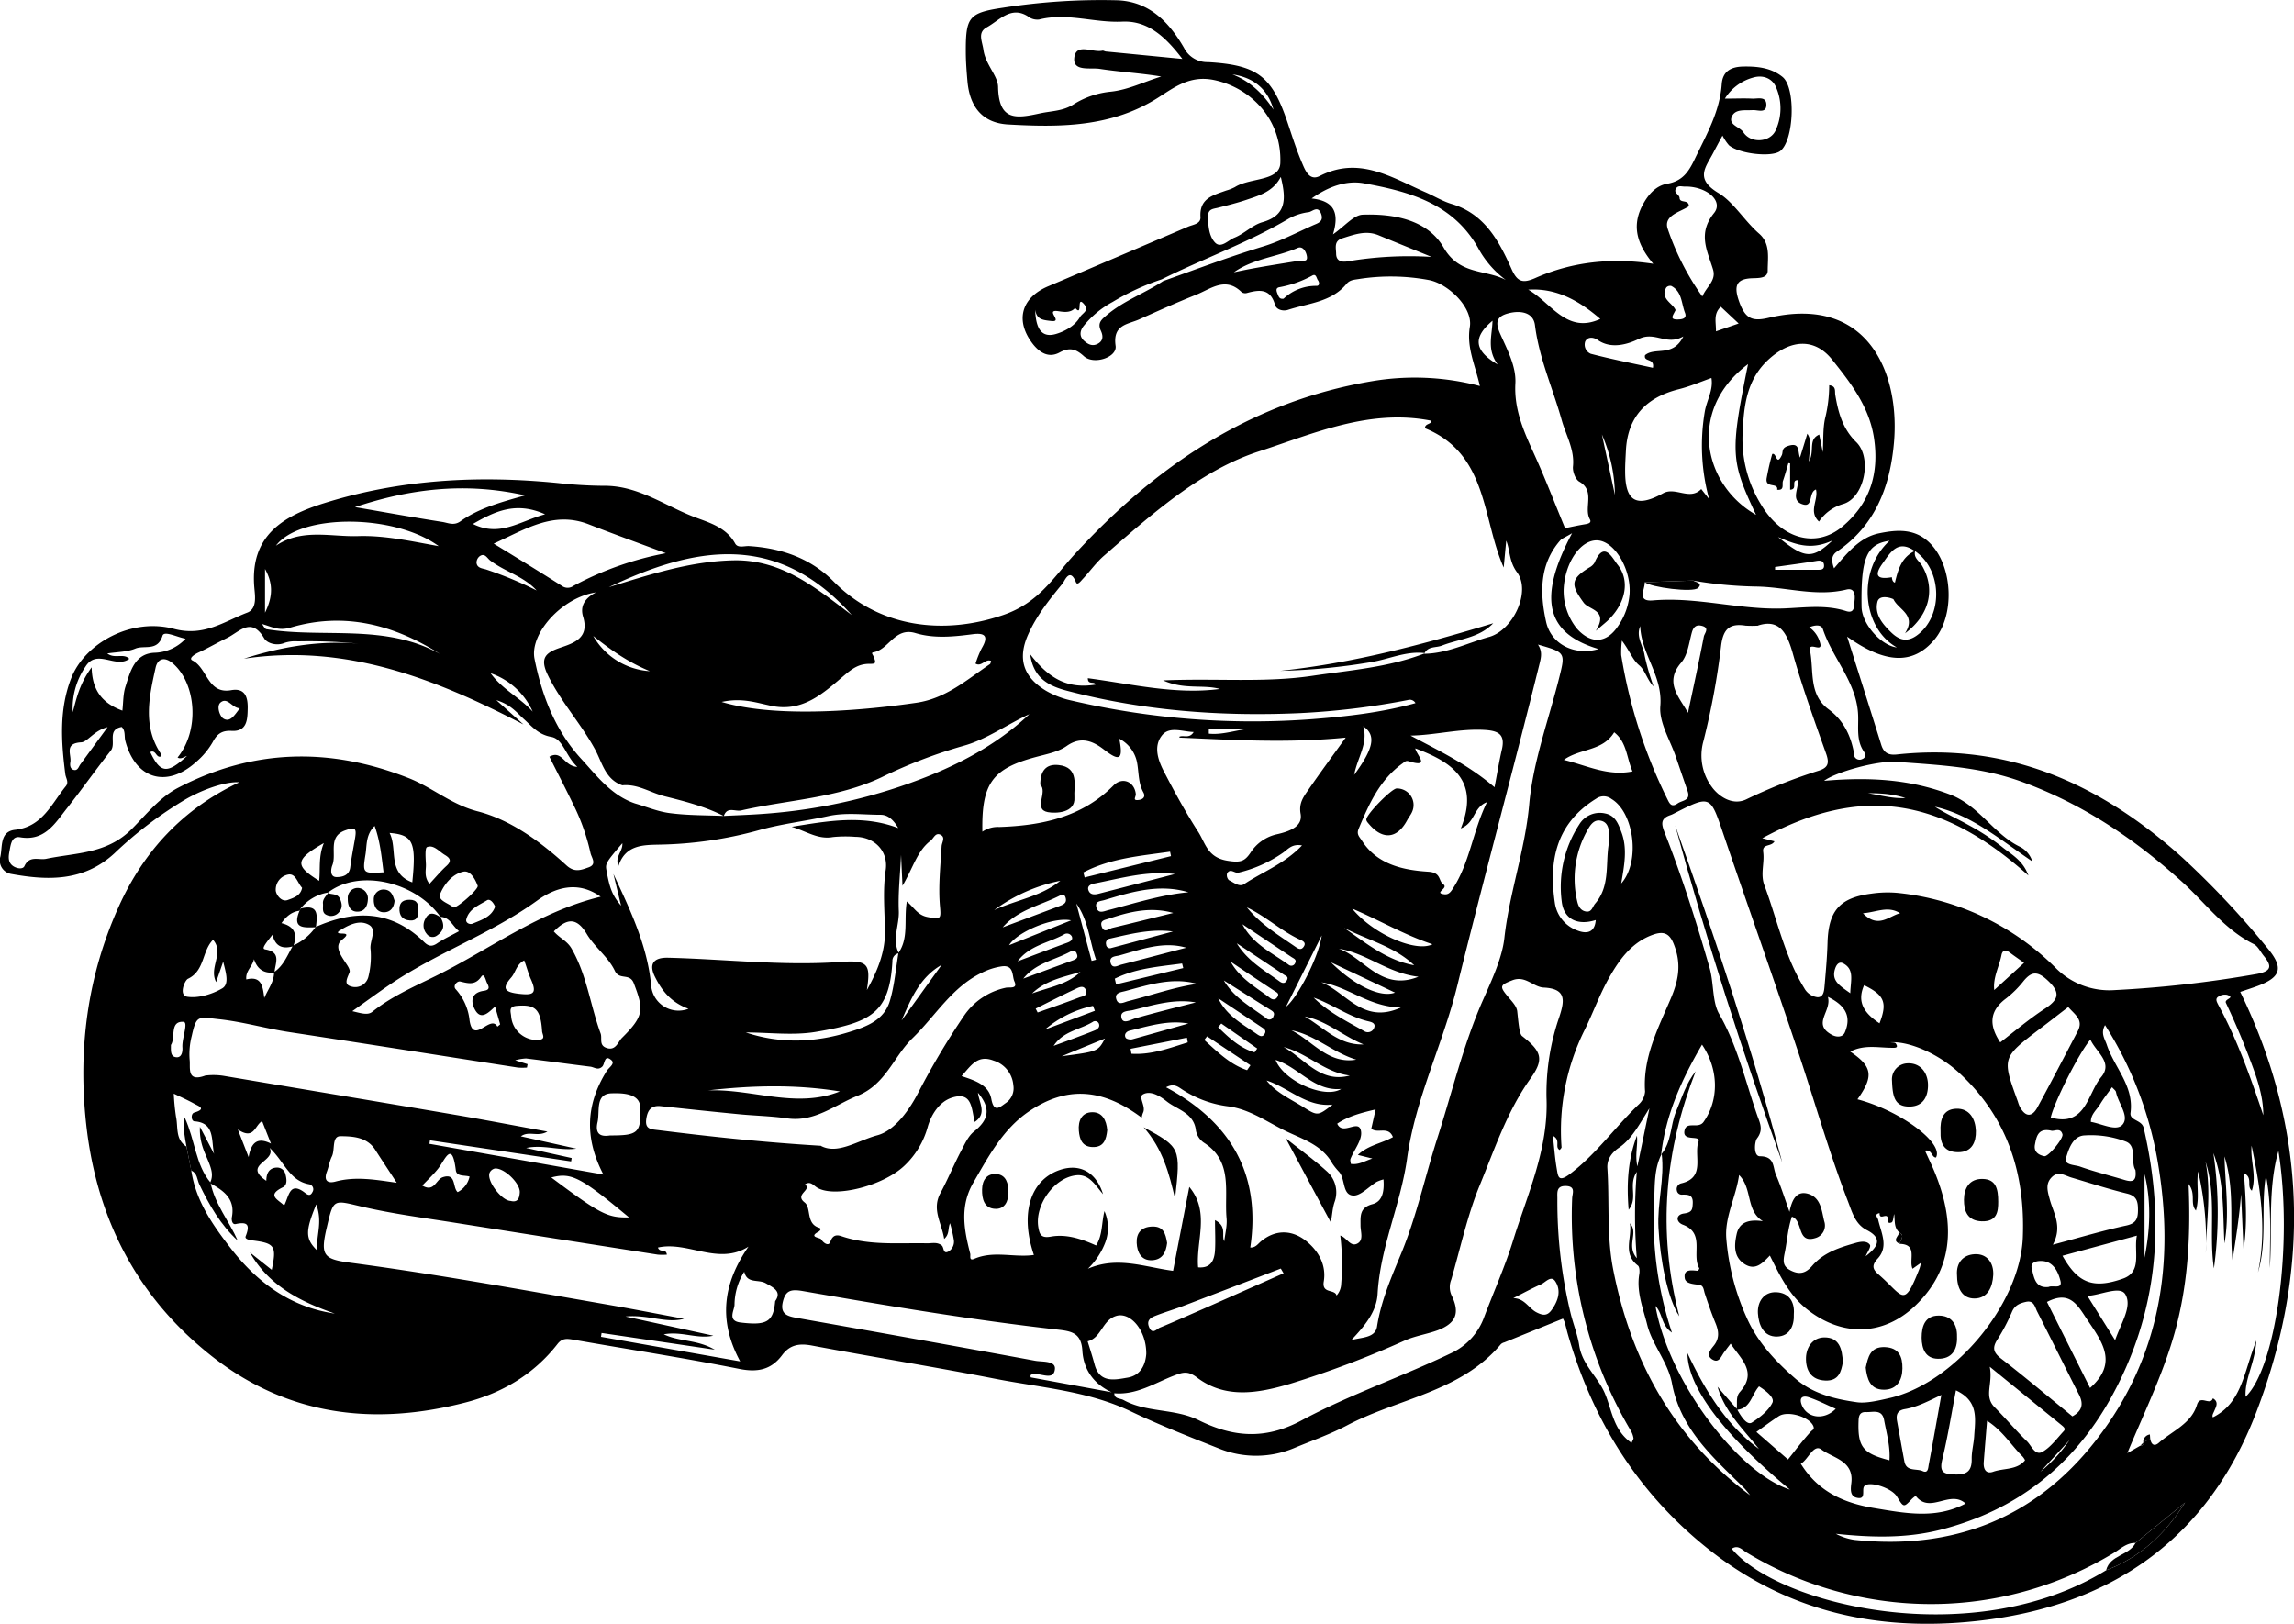 <svg id="Calque_1" data-name="Calque 1" xmlns="http://www.w3.org/2000/svg" viewBox="0 0 597.08 422.7"><title>icon-moto</title><path d="M393.09,106.48c-1.24-5.54-3.5-10-2.61-15.4.83-5-5.64-11.28-10.72-12.2a53.89,53.89,0,0,0-18.4-.22c-1.08.17-2.15.22-3,1.26-3.93,4.74-9.93,5-15.2,6.73-1.27.42-3,0-3.39-1.29-1.18-4.25-4-4-7.25-3.11a1.73,1.73,0,0,1-1.41-.17c-4.2-4.18-8-.9-11.86.64-5,2-9.88,4.19-14.77,6.39-3,1.36-7,1.33-6.2,6.92.43,3-5.66,5-8.22,2.72-2.18-2-3.81-2.38-6.36-1-2.75,1.48-5,.16-6.79-2-4.89-6.11-3.31-12.22,3.84-15.24Q299,72.77,317.15,65c1.31-.55,3.33-.71,3.22-2.5-.31-4.95,3.37-5.69,6.71-6.91a11.43,11.43,0,0,0,2.26-.89c3.87-2.49,11.64-1.45,11.81-6.26.41-11.49-7.78-19.6-17.2-21.6-6.22-1.31-10.28,1.81-14.56,4.55-12.17,7.77-25.64,7.77-39.17,7-6.61-.4-9.93-4.58-10.51-11.31-.21-2.43-.4-4.87-.42-7.31C259.24,10.42,260,9.34,269,8A165.44,165.44,0,0,1,298.6,6.07c8.39.25,13.61,5.68,17.49,12.4a6.78,6.78,0,0,0,6.24,3.7c12.95.76,16.66,3.65,20.76,15.88,1.19,3.55,2.32,7.13,3.8,10.56.77,1.79,1.87,4.55,4.5,3.21,10.15-5.21,18.53.25,27.22,4.08,2.38,1,4.65,2.44,7.11,3.18,8.63,2.59,12.36,9.67,15.64,17,1.48,3.31,2.89,3.73,6.16,2.29,9.69-4.29,19.91-5.32,30.7-3.71-3.76-4.52-5.76-9.21-3-14.84,1.46-2.93,3.55-5.48,6.66-6,4-.7,5.56-3.14,7.11-6.36,3-6.28,6.54-12.32,7.05-19.53.24-3.4,2.41-4.56,5.68-4.61,3.69-.06,7.2.33,10.14,2.7,3.53,2.85,3,16.6-.62,19.31-2.21,1.64-10.49.76-13.3-1.5a12.38,12.38,0,0,1-1.7-2.54c-1.09,2-1.75,3.24-2.39,4.47-1.95,3.77-4.92,6.74,1.38,10.51,3.87,2.31,6.74,7.25,10.55,10.55,3,2.63,2.22,6.32,2.23,9.6,0,1.9-1.93,1.95-3.74,2-4.25.08-5.28,1.7-3.66,6.18,1.57,4.32,3.34,5.14,7.59,4.14,26.1-6.15,34.29,14.69,32.66,32.59C499.84,132.71,496,142.81,486,149.6c-1.47,1-1.42,2.41-.73,4.34,3.38-3.89,6.56-8,11.6-9.09,4.79-1,9.67-1.41,13.64,2.82,5.68,6,6.22,18.52.86,24.86-5.5,6.5-12.64,6.34-22.69-.81,3.05,9.66,6,18.9,8.88,28.16.65,2.09,1.87,2.74,4,2.52,29.25-3.15,53.32,7.79,74.56,27a227.77,227.77,0,0,1,22,23.44c4.22,5.08,3.5,7.53-2.63,9.82-1.52.56-3.06,1.05-4.49,1.54,17.57,36,18.22,72.74,4.17,109.43-12.62,32.94-37.71,50.52-72.79,54.33-25.94,2.82-49.48-2.47-70.08-18.94-18.15-14.51-29.81-33.3-36.24-55.48-.32-1.09-.57-2.2-.88-3.3a8.64,8.64,0,0,0-.46-1l-15.27,6.19a2.1,2.1,0,0,0-.87.44c-10.45,12.46-26.64,14.11-40,21.13-4.3,2.27-8.93,3.91-13.43,5.77a25.67,25.67,0,0,1-20,.27c-7.7-3.06-15.43-6.08-22.9-9.65-11.21-5.35-23.43-6.17-35.3-8.49-15.88-3.1-31.86-5.67-47.77-8.66-3.23-.6-5.67-.21-7.69,2.49-2.84,3.81-6.35,4.55-11.15,3.6-14.29-2.85-28.71-5.06-43.06-7.58-1.67-.29-3-.53-4.26,1.09-6.14,7.89-14.4,12.76-23.87,15.21-23.74,6.15-46.19,3.59-66-11.94-19.55-15.36-30.1-35.89-32.81-60.47-2.16-19.59.31-38.58,8.48-56.66,6.53-14.47,16.72-25.45,31.38-32.35-3.37-.25-9.21,1.71-13.91,4.39a103.05,103.05,0,0,0-18.63,14.13c-8,7.34-17.28,7.09-26.95,5.32A3.54,3.54,0,0,1,8,229c.59-2.6-.2-6.56,3.84-7,7.12-.79,9.48-6.79,13.2-11.35.87-1.06,0-2.08-.13-3.15-1.08-8.44-1.64-16.92,1.57-25.06,3.58-9.06,15.65-15.7,26.68-12.75,7.8,2.08,13-1.87,19.1-4.22,2.66-1,2-4.56,1.85-6.46-1.21-13.63,7.52-18.71,18.31-22.08,19.83-6.19,40.12-7.24,60.67-5.2a114.63,114.63,0,0,0,12.14.73c8.86-.05,15.83,5.27,23.61,8.2,3.8,1.43,8.12,2.66,10.41,6.81.71,1.29,2.4.6,3.65.68,8.4.54,16,3.15,22,9.23,11.89,12.06,28.69,14,44.09,8.72,9.19-3.13,13-9.63,18.38-15.55,21.2-23.19,46.05-40,77.67-45.33A66.73,66.73,0,0,1,393.09,106.48ZM565.88,381.31l-.14.09,1.83-.83c.27,1.4,1,2.08,2.24,1,3.51-3.11,8.44-4.94,9.93-9.9.83-2.75,3.43.42,4.14-1.68,1.63.95.8,2.23.34,3.33-.26.62-.61,1.12-.35,1.62,7.64-3.79,8.07-11.93,11.32-20-.34,5.87-3.06,9.86-2.8,14.65,7.89-7.54,12.42-39.67,8.55-64-2.85,10-1.54,20.32-2.25,30.5,0-8.05.57-16.13-1-24.09-1.41,8.36.42,16.93-2.08,25.23,2.37-11.18.62-22.11-1.66-33-.37,3.88,1.36,7.74.07,11.72-1.48-1.2.38-3.37-2.06-4.58.48,6.8.94,13.29-.1,19.89-.22-4.9-.43-9.67-.65-14.43-.44,6-1.39,11.79-2.22,17.24-.89-8.76.74-18.06-2.1-27.05.22,7.54,1.35,15.07,0,22.65-.45-7.9,0-15.91-2.88-23.51a107,107,0,0,1,.14,30c-1.38-9,.8-18.57-2.19-27.78,1.57,7.94.17,15.85.09,23.79a79.69,79.69,0,0,0-2-21.23c-.55,3.33.44,6.72-.59,10.17-1.63-1.89.11-4.3-1.91-6.91.55,12.82-.08,24.69-3,36.37s-8.3,22.49-12.94,33.68l3.31-1.89C565.69,382.37,565.82,381.87,565.88,381.31ZM84.16,252.16a14.21,14.21,0,0,0,5.91-4.86c10.22-4.57,19.8-4.35,28.22,3.91,1.11,1.09,2,1.29,3.37.37,1.68-1.14,3.56-2,5.73-3.19-1.77-1.38-2.37-3.68-4.9-3.72l.16.15c-6.47-9.36-21.42-12.79-29.49-6.38l.14-.11a11.51,11.51,0,0,0-7.16,4.17,4.8,4.8,0,0,1-.26.57c-2,.24-3.44,1.43-4.71,3.23,3.41.81,4.22,2.93,3.09,6-2.65.77-4.7.21-5.41-3-2.62,3.24-2.7,3.69-1.82,3.85,4.29.76,2.42,3.71,2.34,6-2.56.27-4.42-.65-5.35-3.47-.46,2-2.25,3.08-2,5.27,4-1,4.29,1.86,4.68,4.83,1-2.36,2.57-4.23,2.54-6.73C81.75,257.36,82.73,254.6,84.16,252.16ZM56.45,304.47l1.26,6.27c1.16,7.85,5.58,14.14,10.22,20.14,6.9,8.93,15.59,15.37,27.13,17.05-8.93-3.1-17.14-7.21-22.09-15.9l5.67,4.51c1.3-6.18.83-6.92-5-7.65-.89-.11-2.07-.37-1.79-1.08,1.11-2.82.69-3.91-2.58-3.19-.9.2-1.16-1-1-1.82.91-4.79-2.21-6.94-5.73-8.83,1-1.93.4-3.65-.34-5.54-1-2.48-2.42-4.93-2.26-9.12l3.7,7.06c-.8-3.42.3-8.13-5.15-8.49-.8-.05-1-2,0-2.28,3.34-1,1-1.71-.06-2.32-1.67-.93-3.43-1.7-5.29-2.6a57.58,57.58,0,0,0,.58,6C54.31,299.36,53.48,302.59,56.45,304.47Zm449.87-155c-4.46-3.18-6.38.36-8.46,3.26-2.45,3.42-.92,4.12,2.47,3.52,0,0,0,1.2.79,1.41.81-3.37,1.72-6.68,5.29-8.29-.56,1.77,1,2.63,1.73,3.81,3.54,6,2.14,12.82-4.39,17.68,3.07-4.84-1.7-6.11-3-8.85-.07-.16-3.65-1.5-4.18.65-.81,3.29,1.35,5.81,3.62,8,2,1.92,4,2.57,6.51.83C513.74,166.57,513.54,154.29,506.32,149.44ZM310.66,79.16c8.63-3.09,17.21-6.32,26-9,4.47-1.36,8.68-3.58,13-5.51,1.21-.55,2.91-.93,2.08-3.07s-2.22-.51-3.2-.36a14.49,14.49,0,0,0-5.06,1.61c-10.59,6.3-22.22,10.42-33.2,15.88a63.19,63.19,0,0,0-12.8,5.9A24.59,24.59,0,0,0,290,90.8c-1,1.24-1.27,2.71.09,3.93,1,.88,2.12,1.51,3.54.76,1.58-.83,1.35-2.23.82-3.38-1-2.15.27-3,1.67-4.21C300.5,84.23,305.94,82.3,310.66,79.16ZM502.24,326.78c-1.47-1.29-1.06-3.13-1.32-4.77-.22.78-.23,2-.67,2.19-1.35.54-.78-.87-1.07-1.42-.44-.88-2.12.85-2.05-1-1.52.27-.5,1.16-.37,1.73.77,3.39,2.76,6.95-.1,10.07-1.72,1.86-1.31,2.86.25,4.21,6.48,5.63,6.44,9,10.61-1.59a13.1,13.1,0,0,0,.39-1.5l-2.2,1.56c-1.07-2.22,1.48-6.37-3.34-6.47C502.43,328.78,503.88,327.71,502.24,326.78ZM241.76,254.05c2.75-3.93,1.36-8.69,2.18-13.39,2,1.68,2.78,3.56,5.46,4.06,3.41.64,3.46.51,3.16-2.87-.45-5.14.13-10.37.43-15.56.07-1.07,1.08-2.32-.28-3s-1.8,1-2.65,1.6c-3.42,2.63-4.46,6.92-7.25,11.69-.17-3.6-.26-5.59-.37-8.06-.25,5.21-.79,9.93-.59,14.62.15,3.68-1.8,7.35,0,11a2,2,0,0,0-1.66,2.1c-.77,13.34-5.41,15.91-19.9,18.35-5.93,1-12.16.16-18.26.16,9,3,18,2.64,26.86-.1,4.61-1.42,9.2-3.1,10.67-8.23C240.73,262.43,241.07,258.19,241.76,254.05Zm-45.47-35.66c3.52-.18,7.05-.29,10.56-.56a142.64,142.64,0,0,0,43.38-10.08c9.34-3.83,18.16-8.81,25.61-15.85-5.84,2.67-11.23,6.64-17.26,8.27a128.25,128.25,0,0,0-21.25,8.17c-11.66,5.5-24.33,5.83-36.5,8.62-1.54.36-3.69-1.11-4.52,1.46-4.87-2.5-10.18-3.83-15.41-5.15-3.68-.92-7-3.26-11-2.85-4.47-1.53-5.24-5.93-7.13-9.39-3.66-6.7-8.88-12.35-12.26-19.28-2.26-4.64-.42-5.93,3.42-7.22,3.66-1.23,7.38-2.63,5.75-8-.72-2.36,0-4.59,3.35-6.33-8.88,1.3-17.27,10.76-16,17.25,1.92,9.65,5.44,18.76,12.18,26.1,4.09,4.46,7.87,9.56,14.05,11.61,3,.87,6,2.14,9.11,2.51C187,218.27,191.65,218.2,196.29,218.39ZM436,157.56c.09,1.88-2.17,5.1,2.13,4.73,11.57-1,22.81,2.58,34.36,2.08,5.27-.22,10.65-1,15.93.7,2.34.76,2.07-1.51,2.2-2.77.16-1.44,0-3.36-2.13-2.83-7.93,1.93-15.67-.68-23.51-.79a106.51,106.51,0,0,1-16.43-1.56ZM556.09,414.74c8.9-3.35,15.47-9.55,20.55-17.62l-12.9,10.52c-2.32-.08-3.9,1.55-5.67,2.6a91.6,91.6,0,0,1-43.88,13.23,92.56,92.56,0,0,1-51.64-13.33c-1.2-.71-2.24-2.1-3.91-1C470.77,423.83,521.35,436.08,556.09,414.74ZM440.4,306.38c-2,3.88-1.74,8.12-1.95,12.29a93.23,93.23,0,0,0,4.63,34.21c-2.85-1.94-2.36-4.92-4.29-6.94,3.52,19.95,21.73,43.56,35,47.81-17-14.09-26.62-26.5-26.67-35.52,4.77,10.08,10.17,18.71,18.61,24.95-4-5.12-8.91-9.62-10.77-16.2,1.69,2,3.38,3.92,5.08,5.86.92,1.68,2.53,4.29,3.84,3.46,2-1.27,4.35-3.1,5.35-5.17.66-1.37-1.82-3.2-3.48-4.25-2,2.23-2.19,5.85-5.87,6.11.36-1.54-.33-3.26.89-4.64,4.6-5.2.32-8.5-2.41-12.59-.78,1-1.26,1.66-1.73,2.28-.73,1-1.27,2.77-2.85,1.93-2-1.05-.69-2.59.17-3.66,1.55-1.92,1.34-3.77.48-5.87-1.05-2.55-1.95-5.16-2.81-7.78-.3-.93-.26-2.06-1.49-2.22-1.47-.18-3.5-.31-3.71-1.71-.38-2.45,1.72-2.08,3.35-1.94.13,0,.49-.56.42-.67-2.07-3.51,1.61-9.1-4.25-11.32-1.86-.71-1.89-2.63.24-2.92s2.25-1,2.32-2.69c.09-2.23-1.19-2.24-2.76-2.22a1.27,1.27,0,0,1-1.38-1.11,1.52,1.52,0,0,1,1.17-1.84c6.41-1.52,3.16-7.2,4.46-10.85.68-1.88-4.39.19-3.61-3,.59-2.39,3.59-.21,4.94-2.14,4-5.65,4-13.6-.41-20.11-5.26,9-9.45,18.2-10.63,28.57ZM297.82,368.66c-4.93-2.06-7.88-5.88-8.19-11.05-.28-4.65-2.79-5.1-6.53-5.52-22.15-2.5-44.14-6.18-66.1-10-3.12-.55-4.58-.28-5.31,2.69-.89,3.55,1.54,3.91,4.09,4.36,20.52,3.64,41,7.28,61.55,11.07,1.85.34,5.4-.07,5.15,2.19-.33,3.11-3.62.94-5.58,1.33-.31.06-1-.05-.69.81l21.73,4c-.06,1.69,1.51,1.4,2.38,1.88,6.07,3.36,13.3,2.15,19.6,5.27,8.66,4.29,17.06,5.26,26.72.07,12.53-6.73,26.2-11.39,39.09-17.59a16.53,16.53,0,0,0,8.49-9.38c2.52-6.65,5.47-13.26,7.53-19.92,3.74-12.08,9.25-23.86,8.68-37.17a60.85,60.85,0,0,1,3.36-21.07c1.39-4.27,1.78-7.27-4.07-7.56-2.75-.13-4.77-3.24-8.18-1.9-3.1,1.21-3.42,1.52-1.32,4.05,1,1.23,2.43,2.59,2.59,4,.31,2.78.53,5.87,1.25,6.45,5.09,4,5.85,6,2.18,11.11-6.08,8.51-9.35,18.44-13.21,27.81-3.15,7.66-5,16.26-7.38,24.48a5.18,5.18,0,0,0,.09,4.15c2.23,4.58,1.11,7.27-3.65,9.06-2.75,1-5.77,1.45-8.46,2.62a257.07,257.07,0,0,1-30.06,11.35c-8,2.35-16.63,4-24.09-1.67-2.37-1.81-3.7-1.38-5.94-.53C308.44,366,303.67,369.23,297.82,368.66Zm80.81-192.48c6-.09,11.26-2.83,16.85-4.38,6.25-1.73,11-11.81,7.28-16.83-2.1-2.84-1.76-5.62-2.81-8.24-.23,2.43-.47,5-.66,7-5.65-12.71-4.08-29.56-20.47-36.25-.11-1.35,2-1,1.43-2-16-3.11-30.56,3.43-44.61,8-15.27,4.93-28,16.45-40.34,27.14-2.08,1.79-3.69,4.1-5.59,6.11-.45.48-1.38,1.76-1.75.84-1.6-4-2.95-.33-3.45.29-3.41,4.15-6.79,8.35-9,13.32-2.78,6.25-1.29,11,4.56,14.57a22.79,22.79,0,0,0,6.79,2.62,207.28,207.28,0,0,0,62.89,4.8c8.85-.69,17.76-1.7,26.58-4.14a1.68,1.68,0,0,0-2-.8,198.87,198.87,0,0,1-27.93,3.39c-20.56.93-40.87-.57-60.83-5.83-4.75-1.25-8.7-3.3-9.52-9.48,5.19,6.76,10.15,9,17,7.9-.27-1-2,.21-2-1.67,11.44,1.51,22.77,4.32,34.38,2.8-4.42-1.23-9.22.27-14.79-2.23,13.86-.6,26.41.66,38.88-1.2,9.84-1.46,19.8-2.19,29.19-5.83ZM469.77,225c-.81,1.51-3.24.52-2.93,2.77.39,2.87-.79,5.75.3,8.66,3.36,9,5.27,18.52,10.4,26.82a4.51,4.51,0,0,0,3.45,2.33c1.6,0,1.71-1.72,1.82-3,.33-3.71.66-7.43.77-11.16.24-8.33,3.14-11.73,11.4-12.8a28.77,28.77,0,0,1,6.81-.2,68,68,0,0,1,41.07,19.43,19.62,19.62,0,0,0,15.4,5.88,301,301,0,0,0,37.09-4.21c4-.76,3.83-2.18,1.75-4.73-.82-1-1.45-2.42-2.51-3-7.78-3.85-12.74-10.88-19-16.49-12.31-11.1-25.83-20.15-41.57-25.85-10.57-3.83-21.54-4.33-32.5-5.14-5-.37-15.94,2.7-18.84,4.94,11.43-1,22.27-.49,32.92,3.62,7.45,2.88,11.17,10.18,18,13.52a6.36,6.36,0,0,1,3.28,3.84c-8.64-5.87-15.91-12.1-25.36-14.24,2.81,1.81,5.88,3.14,8.78,4.78a60.78,60.78,0,0,1,8.57,5.57c2.41,2,5.51,3.47,7,7.56-22.85-20.51-43.73-23.53-69.27-9.71ZM144.16,194.58c-23.14-12-46.29-21.07-72.76-17.12,9.75-3.11,19.61-4.81,29.87-3.91a131.9,131.9,0,0,0-15.88-.6,8.85,8.85,0,0,0-3.35.37c-2.16.93-4.63.09-5.35-1.13-3.39-5.77-6.5-1.66-9.69-.12-2.48,1.2-4.86,2.6-7.36,3.75-1.09.49-2.72,1.56-1.64,2.1,3.91,1.94,3.91,8.83,10.07,7.74,3.82-.68,4.37,2.1,4.31,4.83s-.12,6-4.19,5.76c-2.46-.13-3.75.73-4.9,2.9a19.69,19.69,0,0,1-4.36,5.21c-7.68,6.9-15.79,4.43-18.4-5.52-.31-1.2.09-2.61-.94-3.61-3.93.69-1.34,4.3-2.86,6.19-3.95,5-7.58,10.16-11.51,15.13-3.07,3.9-5.77,8.47-12.08,7.39-2.12-.36-2.41,1.7-2.71,3.34-.28,1.46-.58,3,.74,4.05.92.73,2.66,1.07,3.1.12,1.32-2.86,3.73-1.5,5.66-1.9,7.75-1.62,15.84-1.23,22.33-7.81C46,218,49.53,213.49,54.39,211c19.52-10.11,39.42-10.5,59.83-2.48,6.22,2.44,11.12,6.89,18,8.67,8.63,2.22,16.36,7.89,23.14,14.08,2.13,1.94,3.86,1.17,5.76.5,2.24-.79.75-2.5.49-3.71a54.9,54.9,0,0,0-4.57-12.84c-2-4.13-4.12-8.23-6.13-12.24,3.29-1.87,3.75,2.47,7.27,2.64-3.1-2.9-3.67-7.25-6.79-7.81-3.39-.6-5-2.71-7.09-4.6-1.86-1.67-3.38-3.79-7.2-4.95Zm42.93,74c-4.66-1.72-7-4.84-8.73-8.37-1.65-3.34-.27-5,3.42-4.91,15,.37,29.95,2.18,45,1.09,7.14-.52,7.78.63,6.76,7.33,2.64-4.74,4.79-9.82,4.71-15.24s-.6-10.65.19-16c.72-4.91-2.88-8.62-7.89-8.65a32.83,32.83,0,0,0-5.87.06c-3.82.7-6.82-1.49-10.71-2.67,9.57-1.56,18.58-3.16,27.73.33-1.09-1.91-2.53-3.45-4.55-3.46-4.55,0-9.14-.65-13.64.34-6.06,1.34-12.19,2-18.3,3.73a103.5,103.5,0,0,1-25.76,3.7c-4,.1-8.76,0-10.55,5.53-1.06-2.37,1.15-3.68,1-5.9-4.14,4.82-4.44,5.32-4.17,6.88.85,4.86,1.54,6.67,3.84,9.39l-2-8.27c4.36,9.34,8.8,18.55,9.81,28.85A7.15,7.15,0,0,0,187.09,268.59Zm273.47,43.27c-.82,5.78-3.72,10.78-3.34,16.38a61.73,61.73,0,0,0,5.29,20.7c2.8,6.38,7.43,11.33,12.65,15.88,4.66,4.05,10.43,5.4,16.09,6.2,2.26.32,5.36-.38,8.06-1,17-3.61,34.44-24.45,35.1-41.94.63-16.64-4-31.14-16.47-42.71-5.23-4.86-12.82-8.35-18-8.05.47.08,1.17,0,1.37.28.95,1.31-.37,1.15-.95,1.15-3.57,0-7.22-.9-10.87,1,5.82,3.9,6.14,6.42,1.88,12.41,11.1,2.93,22.53,11.39,20.44,15.15-1.2,0-1-2.17-2.86-1.78.82,1.81,1.58,3.4,2.27,5,6.23,14.74,4.61,26.42-4.89,35.43-8.3,7.86-18.94,8-27.91,1-4.8-3.75-7.23-8.87-9.85-14.13-1.91,2-3.73,3.93-6.44,2.31-3.1-1.86-2.83-5.07-2.2-7.9.71-3.21,3.35-3.85,6.83-3.35C462.25,321.1,464.11,315.46,460.56,311.86Zm-134,17.29c.21-1.95.78-4,.6-6-.63-6.91,1.76-14.74-5.83-19.65a5,5,0,0,1-2.14-3.17c-.49-4.64-4.85-5.45-7.6-7.62-1.48-1.17-4.11-3-6.19-1.83-1.3.71.89,3.13,0,4.83a6,6,0,0,0-.33,1.24c-10.24-7.68-19.51-8.27-29.27-1.69-6.82,4.6-10.55,11.68-14.55,18.59-3.58,6.15-2.42,12.27-.81,18.51.14.52-.38,1.95,1.06,1.32,5.07-2.2,10.37-.26,15.51-1-3.64-10.73-1-19.4,6.63-22.09,5.24-1.84,9.58.46,11.37,6.27-2-2.31-3.57-5.25-6.92-4.93-5.76.55-10.91,7.77-9.92,13.55.32,1.87.71,2.89,3.31,2.42,4-.72,8,.63,11.72,2.31,1.73-2.7,1.4-5.94,2.18-8.94a10.82,10.82,0,0,1,.27,8,18.74,18.74,0,0,1-4.59,7c7.73-3.35,14.84-.41,22.18.54q2-10.36,4.22-21.84c5.48,6.59,1.7,14,2.3,20.93,3.25.3,4.23-1.76,4.39-4.41.15-2.45,0-4.92,0-7.88C327.44,325.29,325.71,327.67,326.58,329.15ZM145.23,283l-.16.89a15.74,15.74,0,0,1-2.38,0c-19.84-3.08-39.66-6.22-59.51-9.24-6.12-.93-12.05-2.68-18.28-3.35-5.39-.58-5.85-1.2-7.08,4.35a19,19,0,0,0-.55,6.21c.25,2-.87,5.95,4.08,4.11a17,17,0,0,1,4.81.08c19.9,3.36,39.81,6.66,59.71,10.05,8,1.35,15.9,2.88,24.52,4.45-2.58,1.5-4.76-.3-6.91,1.24L157.92,305c-4.47.59-8.61-1.13-13.06-.18l11.85,2.62-.15.88-36.74-5.49-.14.91,45.29,8c-5.07-9.69-4.48-18.45.88-27,.55-.87,2.26-1.87,1.18-2.79-1.88-1.59-1.64,1-2.37,1.7-1.15,1.08-2.14.08-3.18,0-5.56-.69-11.11-1.46-16.67-2.13A12.42,12.42,0,0,0,142,282Zm55.33,77.37c-5.86-10.84-4.35-20.44,2.16-29.87-7.86,5-15.78-1.51-23.56.24.49,1.46,2.13.15,2.32,1.85a16.44,16.44,0,0,1-2.33,0q-26.15-4.08-52.3-8.22c-8.29-1.32-16.65-2.38-24.8-4.29-7.41-1.73-7.31-2.17-9.07,5.36-1.72,7.31-1,8.33,6.26,9.27,22.59,3,45,7.11,67.44,11,6.43,1.12,12.84,2.38,19.26,3.58-4.79,1.27-9.16-1.15-15.22-.6l22.86,5c-4.29.92-8.21-1.22-12.9-.36,4.17,2,8.59,1.29,13.27,4l-29.46-4.35-.15,1ZM493.5,333c2.88-2.19,4.74-4.54.31-6.8-3-1.53-3.8-4.58-4.88-7.39-4.86-12.58-8.53-25.55-12.78-38.34-6.41-19.28-13.25-38.42-19.78-57.67-3.33-9.8-3.28-9.87-12.83-5a6.33,6.33,0,0,1-.89.39c-2.48.85-2.39,2.18-1.49,4.47,4.54,11.51,8.28,23.3,11.7,35.19,1.17,4.05.67,8.87,2.51,12.08,4.78,8.32,6.81,17.45,9.87,26.28.69,2,1.75,3.8,0,6.1-.67.85-1,4.69.76,4.67,3.88,0,3.31,2.85,4.13,4.75,1.27,2.95,2.23,6,3.55,9.72.63-3.14,1.81-5.59,4.86-4.7,3.31,1,3.51,4.38,4.18,7.15a3.39,3.39,0,0,1-2.23,4.35c-5,1.59-3.14-4.46-6.18-5.55-1.07,3.09-1.23,6.35-1.89,9.5-.45,2.18-.5,3.51,1.72,4.58s3.83.61,5.45-1.29c3-3.49,7.22-4.8,11.48-6,1.31-.35,2.82-.51,3.55.56C494.93,330.6,493.91,332,493.5,333ZM359.6,354.86c2.56-.79,6.23-.48,6.72-3.54,1.07-6.83,3.76-12.9,6.37-19.23,3.94-9.58,6.14-19.86,9.31-29.76,3.87-12,6.76-24.39,11.89-36,2.31-5.23,5-11,5.57-16.11,1.3-11.81,5.4-22.94,6.47-34.82,1-11.2,5.1-22.12,7.85-33.15,1.59-6.36,1.56-6.44-5.57-8.47,1.15,1.72.84,3.25.46,4.8-6.94,28.06-14.56,55.95-21.46,84-3.73,15.2-10.89,29.28-13.06,44.93-1.64,11.92-7,23.09-7.68,35.3C366.18,347.6,362.93,351.33,359.6,354.86Zm105.94-186a27.42,27.42,0,0,1-3.27,0c-4.14-.65-5.84.79-6.39,5.25a195.16,195.16,0,0,1-4.61,24.85,13.78,13.78,0,0,0,2.28,12c1.63,2.2,5.15,4.83,8.81,3.15A141.61,141.61,0,0,1,481,206.7c2.69-.79,3.14-1.91,2.2-4.55-3.11-8.73-6.26-17.48-8.76-26.41C472.89,170.4,470.82,167.13,465.54,168.81ZM412.09,301.64c.35,3.13.54,5.85,1,8.53.36,2.12.42,3.71,3.5,1.37,6.82-5.18,11.69-12.14,17.79-18a5.13,5.13,0,0,0,1.71-3.4c-.64-8.94,3.51-16.69,6.76-24.38,2.16-5.11,2.64-9.25.65-14.15-1.09-2.67-2.6-3.25-5.22-2.35-5.5,1.9-8.7,6.28-11.37,10.92s-4.31,9.43-6.63,14.07a58.78,58.78,0,0,0-5.93,30.38c0,.22-.29.45-.47.72C412.43,304.59,414.3,302.83,412.09,301.64ZM358.17,198c-15,1.47-29.13.63-43.27,0,0,0,0-.18,0-.25,1.12-.45,2.61.59,3.7-1.21-3-.1-6.33-1.56-8.27.9-2.25,2.85-1,6.48.56,9.45,2.75,5.32,5.65,10.6,8.89,15.64,1.88,2.92,2.38,6.68,7.61,7.52,3.35.54,4.44.21,6-2.09a11,11,0,0,1,6.58-4.73c4.17-.9,7-2.31,6.46-5.39-.49-2.72.69-4.34,1.94-6.13C351.32,207.41,354.46,203.15,358.17,198Zm103.31-79.32a32.44,32.44,0,0,0,4.77,18.62c5.31,9,14.28,11.53,21.16,5.8,7.19-6,9.66-13.79,8.26-23.08-1.24-8.17-6.05-14.33-10.9-20.41-4.52-5.66-10.7-5.24-16.3-.25C462.49,104.69,461.82,111.55,461.48,118.69ZM315.66,21.34c-4.49-5.9-9.07-10-15.63-9.71-7.27.36-14.4-2.41-21.67-.55a4,4,0,0,1-3-.89C271,7.5,268,11.32,264.76,13.1c-2.5,1.37-1.2,3.58-.88,5.9.51,3.76,3.76,6.73,3.81,9.62.18,9,4.82,8.22,11,6.87,3-.64,5.92-.55,8.72-2.37a22.21,22.21,0,0,1,9.63-3.26c4.62-.5,8.7-2.6,13.12-3.94-5.38-.9-10.77-1.18-16.08-2-2.39-.35-6.86.73-6.57-2.73.35-4.2,4.77-1.4,7.32-2,.27-.07.61.19.93.22C302,20,308.26,20.63,315.66,21.34ZM368,313a10.85,10.85,0,0,0-1.75.63c-2.08,1.26-4.2,3.71-6.16,3.57-2.81-.19-2-4.18-3.59-6.1a17.24,17.24,0,0,1-1.81-2.24c-2.83-5.12-8.4-6.52-13-8.88s-8.9-5.32-14.14-6a28.26,28.26,0,0,1-11.77-4.28c-1.21-.76-2.23-1.81-4.37-.68,16.89,9.07,24.76,22.7,21.92,41.72,1.44.05,2-1,2.89-1.7,3.78-3.07,8.16-2.95,11.9.2,3.2,2.69,5,6.25,4.34,10.33-.56,3.3,2.89,1.9,3.33,3.66a4.77,4.77,0,0,0,1.2-3,61.93,61.93,0,0,0-.23-12.61c1.74.52,2.68,3.2,4.59,2,1.5-.95.68-3,.68-4.6,0-2.47-.29-4.64,3.05-5.56C367.72,318.8,368.24,316.19,368,313Zm-146.56-8.8c4.38,2.49,9.71-1.31,14.82-2.68,4.71-1.26,8.53-6.95,10.72-11.23a197.23,197.23,0,0,1,11.92-20,17.51,17.51,0,0,1,10.72-7.16c1-.26,3.28.44,2.31-1.69-.63-1.4-.05-4.32-3.25-3.9a17,17,0,0,0-5.09,1.6c-7.89,3.73-12.2,11.32-18.17,17.1-4.93,4.79-6.92,12-14.32,15-6,2.42-11.14,6.9-18.31,5.87-4.15-.6-8.38-.67-12.57-1.08-6.77-.65-13.53-1.37-20.29-2.09-2.49-.27-3.46,1-3.8,3.29-.4,2.72,1.17,2.71,3.17,2.95C192.77,301.86,206.29,303.32,221.4,304.24Zm32.22,24.29c-.63-4.11-3.28-7.63-1-11.88,1.92-3.55,3.46-7.31,5.33-10.89,1-1.85,1.91-4,3.46-5.2,3.84-3.09,4.41-6,1-10.08.34,2.75,2.4,5.46-.85,7.61-.83-3.42-.62-8-5.87-6.34-3.44,1.07-5.51,4.64-6.35,7.6a21.77,21.77,0,0,1-6.07,10.12c-5.5,5.24-18,8.41-22.6,5.78-1.1-.62-1.81-1.89-3.28-.92,1.94,1.49-2.85,2.56-.09,4.71,1.81,1.39.26,5.56,3.8,6.6.57.17.34.7-.16,1-2.75,1.48.39,1.51.67,2,.38.7,1.9,2.1,2.41.58.67-2,2-1.7,3-1.35,7.28,2.44,14.78,1.65,22.22,1.81,1.25,0,2.57-.39,3.75.56.63.52.29,2.35,1.75,1.57a3,3,0,0,0,1.4-3,38.59,38.59,0,0,0-1-4.36C254.57,325.82,255.12,327.27,253.62,328.53ZM195.74,188.72c14.65,4.38,38.12,2.06,50.71.21,7.65-1.12,13.14-6,19.12-10.06.17-.11.18-.47.31-.82-1.53-.69-2.47,1.63-4.06.69a27,27,0,0,1,1.61-4c1.77-3,1.05-4.1-2.36-3.65-5,.65-10,1.16-14.86-.29-5.45-1.65-6.92,4.35-11,5-.57.1-.22.48,0,.92.79,1.89.72,2.1-1,2.08-2.59,0-4.24,1.06-6.28,2.77-5.66,4.77-11.13,10.21-20,8C204.55,188.85,200.84,187.6,195.74,188.72ZM376.28,200.8c.23,1.63,4.18,5.18-1.73,3.35-.75-.23-1.07.2-1.62.59-5.92,4.25-8.69,10.55-11.4,17-.61,1.44.22,2.1.8,3,4,6.37,10.93,7.76,17.34,8.17,3.41.22,2.58,2.35,3.88,3.25,1.55,1.07-2.61,2.27.29,2.63,1.25.15,1.79-.8,2.46-1.87,4.2-6.67,4.95-14.56,8.64-22.12-3.63,1.36-3,5.36-6.81,6.84C393.1,209.31,386,204.41,376.28,200.8Zm76.48-64.89a52.71,52.71,0,0,1-1.12-22.81c.51-2.92,2.26-5.59,1.72-8.71-2.83,1-5.59,2.2-8.48,2.92-8.42,2.11-13.33,7.11-13.78,16-.09,1.79-.21,3.58-.2,5.36,0,7.85,2.91,9.58,9.88,5.73,3.23-1.78,6.94,2,9.93-1.1Zm-37.5,7.58c1.31-.27,3.18-.69,5.07-1,.85-.14,1.94-.33,1.39-1.32-1.68-3,1.51-7.36-2.77-9.81-1-.58-1.76-2.64-1.63-3.92.46-4.46-1.83-8.12-2.94-12.12-2.3-8.22-5.86-16-6.95-24.68-.42-3.37-3.77-3.91-6.94-3.08s-3.4,2.44-2.11,5.34c1.83,4.13,4.19,8.44,3.95,12.92-.36,6.79,2.18,12.43,4.84,18.27C410.05,130.4,412.53,136.89,415.26,143.49Zm-151.66,79a7.14,7.14,0,0,1,4.41-1.22c11.09-.38,21.51-2.53,29.75-10.84,2.25-2.27,5.4-1,5.77,2.21.09.82-1,1.82.78,1.59,1.08-.14,1.86-.8,1.18-2-1.25-2.29-1.16-4.8-1.55-7.27a8.85,8.85,0,0,0-4.71-6.67c1.23,6-.31,5.65-4,2.81-2.7-2.08-5.88-3.6-9.66-.93-2.28,1.61-5.38,2.15-8.19,2.92C266.23,206.11,263.36,209.91,263.6,222.46ZM463.43,395.22a22.21,22.21,0,0,0-1.45-1.76c-8-7.94-16.62-15.28-18.88-27.33-1-5.46-5.19-10.16-6.45-15.27-1-4.06-2.86-8.58-2.07-13.18.12-.73.09-1.91-.36-2.25-4.12-3.18-1.42-7.32-2.08-11,2.4,2.5-1.07,5.68,1.8,9.08a136.09,136.09,0,0,1,0-22.48c-2.34,3.5.43,6.69-2.12,9.87-.6-7-.13-13.22,2.15-19.29.28,2.48-.56,5,.12,8,1.12-5.43,2.13-10.27,3.13-15.11-2.39,3.75-4.48,7.93-7.95,10.27-2.32,1.57-3.09,3.45-3,5.22.58,8.73-.2,17.51,1.47,26.21C432.41,360.24,443.48,380.37,463.43,395.22Zm92.38-122.38c-1.24,2.19,0,3.64.5,5.25,2,5.88,7.06,10.62,6.13,17.58-.27,2.07,2.92,1.79,3.42,3.92,5.7,24.5,3.8,48.12-8.55,70.33-9.78,17.59-24.42,29.15-44.12,34.23-9.11,2.35-18.21,2.07-27.45,1.1a14.72,14.72,0,0,0,4.8,1.58c25.56,2.7,46.89-5.45,62.8-25.78,16.89-21.58,20.75-46.4,16.14-72.88A96.46,96.46,0,0,0,555.81,272.84ZM181.21,150c-7.47-2.79-13.78-5.06-20-7.49-9.13-3.57-16.34,1.14-24.8,5,6.55,4,12.18,7.46,17.75,11a2.52,2.52,0,0,0,3,0A83.34,83.34,0,0,1,181.21,150ZM354.86,67c3.12-2.17,5.36-5,7.71-5.12,8.15-.29,16.91,1.33,21.09,8.56s10.83,5.62,16.18,8.43a25.26,25.26,0,0,1-7.25-8.41c-6.6-11.59-18-14.62-29.7-16.75-4.6-.84-9.32.9-13.59,3.95C354.78,58.26,356.7,60.94,354.86,67ZM547.31,374.68c2.44-1.34,3-3.07,1.77-5.56-3.68-7.23-7.26-14.51-10.94-21.73-.6-1.19-.82-3-2.94-2.51-1.61.37-2.91.87-3.65,2.67a49.94,49.94,0,0,1-3.86,7.3c-1.3,2.1-.85,3.32,1.09,4.81,5.64,4.34,11.08,8.93,16.6,13.43ZM152.06,248.45c1.56,1.8,3.43,2.41,4.62,4.47,4,6.93,4.88,14.8,7.56,22.09.46,1.25-.49,3.05,1.49,3.75,2.42.87,3.06-1.56,4-2.53,5.9-5.83,5.75-7.43,3.15-14.28-1.06-2.78-3.75-.71-4.94-3.25-1.66-3.53-5.23-6.12-7.28-9.54C158,244.7,155.46,245,152.06,248.45ZM542.23,330c7-1.87,13-3.67,19.15-5,2.58-.57,3-1.87,3-4.06s-.3-3.63-2.85-4.25c-4.87-1.19-9.66-2.75-14.47-4.17-1.66-.49-3.32-1.77-5-.21-1.83,1.72-1.25,3.67-.66,5.83C542.33,321.69,544.81,325.15,542.23,330ZM430.06,172.75a24.5,24.5,0,0,0-.18,3.78,132.14,132.14,0,0,0,11.95,37.36c.62,1.24,1.08,2.41,2.76,1.23,1.19-.83,3.46-.69,2.56-3.21-1-2.91-2-5.83-3-8.76-1.49-4.46-4.45-9-4.09-13.35.67-7.89-5-13.53-5.23-20.83-1.19,2.84.77,5.09,1.14,7.64a58.91,58.91,0,0,0,2.34,8.08c-1.69-1.7-2.2-4.23-3.74-5.5C432.8,177.7,432.2,175.61,430.06,172.75Zm116.18,95.38c-2.63,2-5,3.88-7.47,5.73-9.81,7.49-9.81,7.48-5.64,18.91a8.85,8.85,0,0,0,.51,1.36c1.45,2.63,3.14,2.75,4.58.11,3.57-6.56,7-13.2,10.47-19.8C550.29,271.42,547.93,270.12,546.24,268.13Zm-382-28.72c-6-4.29-11.9-2.32-16.5,1-12.15,8.78-26.42,13.68-38.7,22.11-3,2.05-5.93,4.2-9.43,6.69,2.23.52,4,1.13,5.19.17,5-4,10.84-6.53,16.47-9.31C135.42,253.09,148.2,243.29,164.27,239.41ZM54.13,203.18c5.82-7.16,4.78-19.05-1-24.29-2.37-2.16-4.2-1.45-4.72.92-1.67,7.54-3.42,15.23,1.4,22.43.11.15-.09.52-.13.71-1.16.29-1.21-1.9-2.66-1.18,2.63,5.53,4.43,5.75,9.56,1C55.8,203,55,203.73,54.13,203.18ZM100.3,138c7.56,1.3,15.12,2.67,22.71,3.86,1.5.23,3,1.05,4.69-.12,4.74-3.39,10.32-4.95,16.89-6.79C128.82,131.42,114.46,133.29,100.3,138ZM476.61,387c4.53,7.32,11.28,10.26,19.1,11.56,8.07,1.34,16.06,2.93,23.81-1.18-4.1-3.7-9.28,2.86-13-2a8.34,8.34,0,0,0-1,.82c-2.12,2.25-2.12,2.25-3.88-.64-1.44-2.36-7.62-4.24-8.57-2.59-.6,1,.65,3.56-2,2.87-1.76-.47-1.45-2.49-1.29-3.84.68-5.81-4.81-6.45-7.8-8.69-2-1.5-3.38,2.47-5.28,3.68C476.43,387.11,476.39,387.53,476.61,387ZM447.5,59.68c-2.24,1.52-6.7,2.37-5.51,5.91a67.66,67.66,0,0,0,9,17.59c1.12-2.62,3.65-4.14,2.8-7-1.48-4.93-4.1-9.33.27-14.75,2.51-3.13-2-7-7.72-6.87-.78,0-1.67-.37-2.21.53-.7,1.16.89,1.47.94,2.46C445.17,59,447.44,57.79,447.5,59.68ZM432.57,381.59c.29-.69.55-1,.5-1.26a5.93,5.93,0,0,0-.63-1.8,109.68,109.68,0,0,1-15.33-60.64c.05-1.21,1-3.1-1.62-3.17s-2.21,1.8-2.23,3.36a124,124,0,0,0,3.4,29.57c.66,2.79,1.86,5.73,2.29,8.57.77,5,4.73,8.06,6.61,12.33S427.76,378.3,432.57,381.59Zm46.25-212.31a7.19,7.19,0,0,1,2.8,4c.9,2.92-3.12-.53-2.6,2.08,1.05,5.28-.41,11.4,4.81,15.26,3.87,2.86,5.74,6.71,6.61,11.25,0,.16,0,.33,0,.49a1.48,1.48,0,0,0,2.16,1.23c1-.35.91-1.28.41-2-1.94-2.87-1.36-6.07-1.46-9.25-.25-8.6-6.6-14.82-9.18-22.55C482,168.63,480.61,168.57,478.82,169.28Zm-15.93-68.5c-16,12-11.54,31.56,2.08,39.23C458.32,125.88,458.22,123.92,462.89,100.78ZM306.26,358.43c.06-6.15-4.15-11-7.82-9.89s-3.82,5.7-7.44,6.61c.61,2,1.27,4,1.8,6,1.32,5,5.35,4,8.61,3.45C305,364,306.08,360.93,306.26,358.43ZM414.9,159.3a15.66,15.66,0,0,0,3.45,10.34c3.71,4.13,7.76,3.85,10.8-.8a17,17,0,0,0,2.9-8.16c.46-6.33-3.71-13.55-8.12-14S415.27,152.21,414.9,159.3Zm-18,51.64c.75-3.91,1.23-6.9,1.92-9.85.93-4-1-4.88-4.52-5.09-6.48-.38-12.74,1.35-19.26,1.48C382.47,201.44,390,205,396.93,210.94Zm128.9,150.85c.9,4.48-1.63,7.6,1.29,10.54s5.47,6,8.39,8.84c1.16,1.12,2.1,3.8,4,2.77,2.18-1.21,3.79-3.5,5.57-5.4.63-.66-.09-1.17-.55-1.56C538.66,372.22,532.81,367.47,525.83,361.79ZM41.56,177.49c-3.49,2.65-8.39-2.74-11.38,2a19.22,19.22,0,0,0-3.34,11.91c1-3.64,1.74-7.36,4.93-11.7.11,6.39,3.14,9.49,8,11.28.24-2.11.17-4.27.79-6.22,1.27-4,2.38-8.68,7.66-8.85a11.49,11.49,0,0,0,8-3.65c-2.17-.38-5.56-2.15-6-.8-1.29,4.2-4.76,2.4-7.07,3.37-2.14.9-4.68.86-7.32,1.27C37.79,177.59,40.05,175.94,41.56,177.49Zm381.69,68c-4.72,1.51-8.34-.19-8.86-4.87a29.77,29.77,0,0,1,4.56-20,6.26,6.26,0,0,1,6.78-2.87c2.61.54,3.39,2.68,4.21,4.88,1.6,4.28.74,8.59-.06,13.34,5.07-5.69,3.32-18.52-2.54-22a3.35,3.35,0,0,0-4-.06c-11.23,6.92-12.13,17.48-10.74,27.07a9,9,0,0,0,5.9,7.24C421,249.19,423,248.7,423.25,245.5Zm-82-193.4c-2,3.8-5.5,4.76-8.83,5.89-2.45.83-5,1.46-7.46,2.09-1.26.32-2.61.29-2.61,2.16,0,2.49.23,5.22,1.79,6.89s3.46-.62,5.08-1.26c2.52-1,4.63-3.24,7.19-4C342.84,62.07,342.66,57.74,341.29,52.1ZM540.7,344.9l11.21,22.39c7.42-6.56,3.08-12.07-.76-17.81C548.68,345.79,546.7,341.78,540.7,344.9Zm23.39-17.26-19.36,5.24c3.95,7,7.82,8.77,15.82,5.92C565.55,337,563.26,331.78,564.09,327.64ZM426.54,226.33a22.11,22.11,0,0,0,.2-2.43c0-1.82-.15-3.93-2.3-4.29-1.79-.31-2.74,1.33-3.55,2.85a25.66,25.66,0,0,0-2.5,18c.27,1.26.79,2.56,2.32,2.81s1.68-1.24,2.38-2.05C426.87,236.85,425.85,231.39,426.54,226.33Zm102,51c3.87-3,7.58-6.13,11.63-8.78,3.66-2.4,4.08-4.21.68-7.37-2.57-2.4-4.14-2.38-6.25.19a26.55,26.55,0,0,1-4.5,4.49C525.75,269.07,525.5,272.77,528.52,277.31Zm35.2,33.26c-1.35-2,.45-6.14-2.37-7.38a25.4,25.4,0,0,0-10.85-1.66c-3.08.11-4.18,3.53-4.88,5.92-.54,1.83,2.32,1.72,3.66,2.2,3.79,1.34,7.72,2.3,11.57,3.47C562.74,313.7,564.11,313.7,563.72,310.57Zm-50.51,58.5c-3.71,1.79-6.47,3.19-9.5,3.7-1.93.32-2.37,1.4-2.06,3.1.64,3.5,1.25,7,1.91,10.51.52,2.75,3.12,1.79,4.75,2.53,1.41.65,1.43-.74,1.59-1.65C511,381.57,512,375.87,513.21,369.07ZM456.86,31.67c2.9,0,5-.1,7.06,0,1.45.09,3.82-.75,3.73,1.74-.07,2.16-2.27,1.17-3.55,1.25-1.94.13-4.38-.35-5.35,1.51-1.21,2.34,2,2.79,2.93,4.27,1.92,2.93,6.79,2.65,8.31-.34a13.61,13.61,0,0,0,.25-11.24c-.95-2.45-3.43-3.46-6.09-2.65A12.55,12.55,0,0,0,456.86,31.67ZM552,276.6c-3,3.51-9.49,16.43-10.32,20.29,9.17,2.59,9.54-6.24,13.11-10.51C558,282.57,553.46,279.87,552,276.6ZM111.17,313.87c-1.94-3-3.79-5.74-5.57-8.54-2.15-3.39-5.91-3.55-9.07-3.58-2.32,0-1.36,3.49-2.24,5.28-.61,1.22-.8,2.64-1.29,3.93-.86,2.25.09,3.17,2.19,2.61C100.51,312.14,105.77,313.11,111.17,313.87ZM517,367.92c-1.17,6.09-2.13,12.13-3.57,18.06-.82,3.4.54,3.74,3.35,3.83,3.18.11,4.41-1,4.32-4.18,0-1.9.52-3.81.65-5.73C522,375.47,523.06,370.73,517,367.92ZM79.72,148.06c6.77-4.57,14.29-2.28,21.37-2.51s14.06,1.39,21,2.61C110.51,139.7,86,139.67,79.72,148.06ZM380.51,72.87c-4.59-1.88-9.2-3.73-13.78-5.63-3.29-1.37-6.31-.19-9.4.77-2.28.71-1.68,2.48-1.65,4,0,2,1.5,2.3,3.09,2A96.33,96.33,0,0,1,380.51,72.87ZM96.06,248.39c-1.23,1.36,4.33-.43.83,2.27-1.84,1.42-.56,3.6.57,5.33.63,1,1.71,2.33,1.43,3.09-.55,1.47-1.61,3.12.32,3.67a3.53,3.53,0,0,0,4.6-2.55,21.72,21.72,0,0,0,.55-7.14c-.27-2.07,1.7-5-.31-6.26C101.45,245.22,98.47,246.86,96.06,248.39Zm113.61,96.3c1.81-2.51-.48-3.53-2.44-4.65s-4.88.21-5.61-3a16.38,16.38,0,0,0-2.53,8.56c0,1.45-2,4.26,1.61,4.66C207.51,351.07,209.2,350.09,209.67,344.69Zm-43-43.13c7.18,0,8.17-.54,7.88-7.39-.16-3.72-5.07-3.64-7.43-3.58-4.42.11-3,4.76-3.7,7.59C162.56,302.1,165.43,301.73,166.71,301.56ZM76.09,168.43c.39.47.73,1.29,1.19,1.36,15,2.39,30.9-1.55,45.18,6.45-12.09-7.68-25-11-38.94-6.88C80.39,170.28,78.73,169.16,76.09,168.43Zm370-74.88c-4.42,2.56-7.36-1.41-11.65.68-2.65,1.29-7.05,2.77-10.61.31-1.3-.9-2.72-.85-3.32.34a2.58,2.58,0,0,0,1.45,3.21c5.35,1.4,10.78,2.47,16.17,3.65.48-2.67-2.49-1.4-2.05-3.29C438.71,96.24,443.35,99.11,446.06,93.55ZM229.61,166.1c-19.68-22.1-41.39-17.64-63.23-7.25,10.76-3.32,21.45-6.86,32.92-7C211.68,151.79,220.49,159.21,229.61,166.1ZM473.29,385.91c2-2.51,3.87-5,5.91-7.23.41-.46,1-.56.72-1.36-.86-2.44-6.6-4.23-9-2.7-1.93,1.24-3.76,2.63-5.86,4.12ZM414.94,203.8c6,1.45,11.41,4.3,17.88,3-1.54-3.49-1.45-7.62-4.77-10.18C425,201.62,419.19,200.74,414.94,203.8Zm32.32-12.25c1.4-6.62,2.85-13.24,4.13-19.88.15-.79,1.56-2.18-.41-2.73-1.53-.43-2.31.18-2.74,1.79-.72,2.66-1.07,5.8-2.74,7.74C441,183.67,445,187.46,447.26,191.55ZM258.19,286.11c3.66,1.21,7.06,2.33,7.74,5.95s2.1,2.24,3.73,1.08a4.63,4.63,0,0,0,2-4.66,7.3,7.3,0,0,0-5.13-6.4C262.35,280.47,260.67,283.33,258.19,286.11ZM342,337.44l-.73-1.23q-12.45,4.79-24.91,9.55c-2.55,1-5.18,1.75-7.72,2.75-1.22.47-2.37,1.17-1.66,2.91.87,2.13,2,.49,2.86.15,3.68-1.5,7.31-3.15,11-4.75ZM226.52,290.1c-11.51-1.88-23-1.57-34.38-.26C203.63,289.34,215.11,294.67,226.52,290.1ZM525.1,375.84c-.32,4-.61,7.37-.86,10.74-.13,1.73.5,3.19,2.42,2.53,2.78-1,6.12-.38,8.29-2.94.1-.11-.39-.83-.72-1.15C531.3,382.1,529.14,378.41,525.1,375.84ZM66,256.31l-1.83,5.32c-2-3.78,2.21-7.55-.81-11-2.92,2.94-2.12,8.05-6.53,10.15-.87.42-2.48,4.34-.15,4.68,2.9.43,6.46-.65,9.08-2.19C67.72,262.1,66.62,258.93,66,256.31ZM417.09,144.8c-1.8,1.08-2.64,1.35-3.13,1.92-5.44,6.28-5.24,13.79-3.64,21.1,1.32,6.08,7.71,8.94,13.65,7.12C410.37,170.92,408,161.84,417.09,144.8ZM361.33,306.63c2.71-2.57,6.27-3,9.13-4.64-1.19-3-4-.78-5.63-2.2l1.13-5c-3.84.89-7.13,1.79-10,3.7,1.44,3.32,5.78-1.56,6.22,2.12.26,2.19-1.79,4.64-2.74,7-.15.36,0,.87.07,1.35,2,.3,3.43-.67,5.6-1.39Zm138.36,79.49c.25-3.62-.75-7-1.39-10.48-.54-2.91-2.88-2-4.69-2.07-1.42-.07-1.89.69-1.95,2.11C491.38,382.57,492.66,384.32,499.69,386.12Zm-94-304.72c6,3.42,10,11.64,18.75,7.62C419,84.35,413.07,80.91,405.66,81.4ZM558.43,354.86c1.57-4.54,4.49-8.78,2.68-11.91-1.35-2.34-6.19.13-9.89.38C553.51,347,555.69,350.47,558.43,354.86ZM136.76,268c-1.73,1.65-3.65,3.58-5.17.91-1.17-2.05-1.19-4.52,2.24-5,2.12-.29,1-1.53.66-2.48-.23-.64-.65-2.15-1.29-1.23-1.61,2.34-3.36,1.79-5.5,1.29-.78-.19-2,1.1-1.18,2a14.28,14.28,0,0,1,3.61,8.14c1,6.5,5.43-1.72,7.24,1.61l.72-.59ZM151.4,312.5c12.81,9.58,14.64,10.52,20.23,10.39C159,312.37,156.62,311.12,151.4,312.5Zm350.17-138c-9.11-5.17-10.27-20.15-1.84-27.74-6,.86-7.5,4.48-7.29,17.23C492.51,168.36,497.44,174,501.57,174.52ZM131,142.39c7,3.47,12.13-.69,18.78-2.52C142.16,136.45,136.65,139.14,131,142.39ZM401.77,343.92c2.93,0,4,2.59,6,3.65,1.74.92,2.91,1,4.06-.67,1.63-2.31,2.48-4.92.9-7.35-1.11-1.71-2.55.26-3.73.77C406.56,341.39,404.19,342.7,401.77,343.92ZM100.34,224.11c.41-2.52,0-2.86-2.46-2-4.79,1.62-2.27,6.1-3.47,9.12-.36.91-.73,3.08,1.1,3.08,1.32,0,3.29-.31,3.56-2.54C99.39,229.18,99.91,226.65,100.34,224.11ZM149,274.33c-.39-5.67-1.75-6.9-6.56-6.51-2.27.18-1.57,1.54-1.49,2.7A6.72,6.72,0,0,0,148,276.7C150.18,276.54,149,275.27,149,274.33ZM78.1,304.78c1.82,3.62-7.23,4.29-.87,8.59,0-1.88.68-3.36,2.69-3.45a2.21,2.21,0,0,1,2.24,1.57c.35,1.24.66,2.93-.63,3.56-4.32,2.11-1.23,3.17.34,4.75,1.28-2.41,1.38-6.5,5.51-3.24.81.64,1.39.7,1.86-.28a1.32,1.32,0,0,0-.79-2C83.28,313.41,81.94,308.44,78.1,304.78Zm239.13-66.52c-7.61-2.27-14.77-.11-21.92,2.05-1,.29-2.56.26-2,2,.51,1.49,1.67,1,2.83.66C303.14,241.18,310,238.93,317.23,238.26ZM557.63,289c-1.11,1.56-2.21,2.94-3.11,4.44s-2.43,2.6-2.4,4.59c2.86.49,6.67,2.56,8.25.7,1.86-2.18-1.15-5.55-1.71-8.48C558.58,289.86,558.09,289.55,557.63,289ZM115.22,235.68c1.07-10.44.24-12.37-5.91-12.86C111.5,227.07,108.61,233.21,115.22,235.68ZM597,296.29c0-5.27-1.81-10.11-3.62-14.89s-3.89-9.64-6.1-14.33c-.52-1.1,2.59-1.29.3-2.11a3,3,0,0,0-2.3.49c-.88.56-.35,1.39,0,2.11C590.26,276.7,593.69,286.45,597,296.29ZM132.26,236.64c-.62-1.8-1.95-4.11-3.71-3.75-2.84.58-5,3.21-6.06,5.77-.74,1.77,2.14,2.41,3.38,3.52C126.48,242.72,132.19,237.79,132.26,236.64ZM319.5,262.1c-6.47-1.79-12.58.24-18.7,1.88-1.13.3-3,.43-2.26,2.33.57,1.43,2,.55,3,.29C307.51,265.11,313.33,263,319.5,262.1ZM277.34,86.62c.14,3.72,1,7.54,5.29,6.35,2-.56,4.9-1.9,6.35-4.4.65-1.13,2.63-1.69,1-3.49-2-2.24-.13,3.58-2.23,1.06-1.3,1.57-3.59.94-4.7.82-3.06-.3,1.7,3-1.57,2.59C279.05,89.29,277.76,89.07,277.34,86.62Zm82.52,155.9c5.49,6.7,16.62,11.45,20.89,9.27C373.46,249.39,366.86,245.47,359.86,242.52Zm-46.07-9c-7.25-.91-14.1,1.1-21,2.45-.81.16-2.11.59-1.51,1.93.47,1.07,1.6,1,2.55.75Q303.79,236.09,313.79,233.49Zm-.45,10.14c-5.84-1.69-11.34-.38-16.79,1.46-1.09.37-2.43.44-1.88,2.08.63,1.84,1.9.52,2.79.32C302.77,246.26,308.05,244.93,313.34,243.63Zm-.64-14.81-.24-1.16c-7.71,1.11-15.55,1.7-22.57,5.41l.33,1.3Zm64.47,31.4c-7.94-.86-13.62-6.17-20.79-7.3C363.1,255.35,367.4,264.17,377.17,260.22Zm-60.44-7.54c-6-1.79-11.72.41-17.49,2-.86.23-2.71.17-2.26,1.9s1.95.68,2.84.47C305.48,255.65,311.11,254.13,316.73,252.68ZM105.42,221c-2.32,2.25-2,5-2.37,7.35-.81,5-.72,5.06,4.7,4.71C107.23,229.08,106.89,225.11,105.42,221Zm241.39,5.07c-2.58-.48-3.59.91-4.88,1.84a33.91,33.91,0,0,1-11.71,5.25c-.91.23-2.13-1.28-2.93.2a1.84,1.84,0,0,0,.48,1.75c1.26.59,2.74,1.91,4,1C336.65,232.89,342.31,230.8,346.81,226.05Zm136.87,39.44c1.05,3.77-4.22,7,1,9.84,1.35.74,2.87.64,3.41-.63C489.69,270.94,488.67,267.89,483.68,265.49ZM329.06,76.88c5.62-1.25,11.28-2.07,16.91-3,.91-.14,2.27.41,2.12-1-.12-1.17-1-3-2.47-2.32C340.2,72.89,334.07,73.33,329.06,76.88ZM351.82,261.7c6.46,2.52,10.86,11.07,20.71,6.55C364.27,268.13,358.77,262.79,351.82,261.7ZM130.13,312.26c-1.29-.41-3.36.07-3.58-1.65-1-8-2.82-2.65-4.64-.37-1.23,1.54-2.7,2.9-4.09,4.36,3.11,1.87,3.56-1.58,5.34-2.17,3.57-1.18,2.49,2.72,3.87,3.88A5.94,5.94,0,0,0,130.13,312.26Zm245.87-55c-5.21-4.94-12.12-6.54-18.23-9.72C363.47,251.51,368.91,256,376,257.26Zm-56.84,9.67c-5.7-1-11,.68-16.37,2-1.13.29-3.59.09-2.93,2.18.46,1.47,2.31.37,3.43,0C308.54,269.6,313.85,268.29,319.16,266.93ZM119.69,236.08c1.63-1.74,2.94-3.33,4.45-4.7s.76-2.12-.51-2.88c-1.47-.89-2.86-2.69-4.56-2-.6.23-.37,2.9-.3,4.44S118.2,234.13,119.69,236.08Zm21.1,82.52c2,.52,2.3-.85,2.4-2.17.19-2.38-4.11-6.53-6.51-6.26a2,2,0,0,0-1.34,1.11C134.52,313.38,138.48,318.54,140.79,318.6ZM357,289.45c-7.09.68-11-5.66-17.08-7.54C342.07,287.4,352.72,292.16,357,289.45Zm140.1-17.05c2.09-5.41,1.31-7.36-4-9.95C491,267.16,493.56,270,497.14,272.4ZM144.35,256c-2.07,1.07-2.22,3.1-3.36,4.42-2.27,2.61-2.13,3.78,1.84,4.25,3.73.43,5,.14,3.28-3.73C145.4,259.38,145,257.71,144.35,256Zm396.77,85c1.07-.52,3.67.7,3.08-1.61-.54-2.12-1.67-4.78-4.45-5.12-1.13-.13-3.55,0-3,2S537.52,341.42,541.12,341ZM342,278.55c5.5,3,9.58,9.5,17.23,7.41C352.75,285.2,348.17,280.11,342,278.55ZM35.92,195.28c-3.54.86-5.22,3.85-6.86,3.95-4.59.26-2.47,3.26-2.84,5.19-.13.68-.08,1.78.93,2s1.24-.86,1.68-1.46C31,202,33.2,199,35.92,195.28Zm498.81,61.35c-1.36-1-2.57-1.8-3.72-2.68s-1.92-.56-2.16.66c-.59,3-2.25,5.86-1.88,9.1Zm-173.82,25.2c-6-1.8-10.69-6.44-16.86-7.64C349.6,277,353.63,283.07,360.91,281.83ZM371,264.38l-16.66-7.88C360.23,262.36,367.14,265.83,371,264.38ZM313.2,248.47c-5.75-.76-11.12.66-16.52,1.88a1.19,1.19,0,0,0-.87,1.5,1,1,0,0,0,1.36.91C302.52,251.35,307.86,249.9,313.2,248.47ZM541.74,300.3c-3.4-.71-3.79,1.58-4.18,3.66-.35,1.82.9,2.69,2.45,3,1,.21,5-4.59,4.72-5.69C544.2,299.36,542.53,300.6,541.74,300.3ZM268.89,247.39c4.94-1.85,9.89-3.68,14.81-5.55.89-.34,1.9-.73,1.61-2s-1-1-1.8-.59C278.52,241.73,272.81,242.87,268.89,247.39Zm-2.22-4.49c5.72-2.64,12.22-3.53,17.22-7.63A43.43,43.43,0,0,0,266.67,242.9Zm96.27,35c-5.33-2.08-9.68-6.22-15.44-7.31C352.45,273.43,356.47,278.21,362.94,277.85Zm-25.32,9.42c2.57,3.2,6.24,4.78,9.53,6.86,3.75,2.37,3.8,2.29,7.61-.65C348,294.26,343.41,289.16,337.62,287.27Zm-21.73-29.33-.3-1.19c-6,.81-12,1.22-17.52,3.95l.34,1.48Zm1.43,14.46c-5.37-1-10.37.64-15.42,1.85-.79.19-1.5.94-1,1.82.2.36,1.17.55,1.69.42C307.52,275.17,312.42,273.78,317.32,272.4Zm14-25.79c2.69,5.1,7.71,7.38,12,10.47a1.07,1.07,0,0,0,1.65-.35c.56-1.06-.38-1.28-1-1.72C339.73,252.23,335.53,249.42,331.32,246.61ZM147.58,159.7c-3.38-3.72-8.27-4.88-12.08-7.8-.82-.62-1.41-2.07-2.76-1.1a2.16,2.16,0,0,0-.8,1.65c.1,1.46,1.59,1.5,2.51,1.79A99,99,0,0,1,147.58,159.7Zm182.24,91.85c2.77,4.56,7.13,7,11.1,9.89.77.57,1.46.64,1.95-.29s-.27-1.1-.79-1.44Zm2.63-9.36c3.5,4.35,8.19,7.2,12.69,10.31.72.5,1.41.87,2.05,0s.22-1.4-.69-1.8C341.46,248.44,337.46,244.56,332.45,242.19ZM86.54,237.1c-1.22-1.3-1.67-3.86-3.67-3.44a4,4,0,0,0-3.18,4.24c.18,1.14,1.52,2.94,3.08,2.38S86.16,239.17,86.54,237.1Zm263.28,28.58c3.81,3.78,8.56,6.12,13.15,8.72a1.75,1.75,0,0,0,2.53-.7c.65-1.36-.62-1.66-1.48-1.86C358.92,270.63,354.75,267.43,349.82,265.68ZM253,257.16c-5.7,3.24-8,8.89-10.43,14.48Zm73.47,4.09c2.63,4.48,7.06,6.84,11,9.78a1.11,1.11,0,0,0,1.9-.51c.46-1-.29-1.34-1-1.79C334.42,266.27,330.47,263.75,326.51,261.25Zm-52.27-.49c4.32-1.6,8.63-3.21,13-4.79.87-.32,1.43-.75.95-1.74a1,1,0,0,0-1.56-.57C282.44,255.94,277.47,256.65,274.24,260.76Zm169.81-174c-.65,1.35-1.57,2.37.37,2.4,1.18,0,2.72-.14,2.1-1.73-.95-2.44-.76-5.55-3.57-7a1.37,1.37,0,0,0-1.29.39C439.87,83.79,443.48,85,444.05,86.79ZM92.2,225.45c-7.52,4.31-7.65,5.85-1.22,9.83C91.34,232.13,90.73,229.06,92.2,225.45Zm473.89,86.17v21.76C567.55,326.11,567.88,318.85,566.09,311.62ZM272.77,256.23c4.3-1.62,8.58-3.26,12.89-4.83.87-.32,1.58-.76,1.22-1.64a1.42,1.42,0,0,0-2.09-.49C280.77,251.47,275.9,252.06,272.77,256.23ZM485.71,372.72c-2.62-1.16-4.74-2.24-7-3-1-.35-2.49-.36-2,1.51C477.77,375,482.47,376,485.71,372.72ZM328.23,256.34c2.42,4.38,6.54,6.61,10.2,9.4.79.61,1.52.54,2-.29s-.14-1.08-.74-1.47C335.85,261.46,332.05,258.9,328.23,256.34ZM325,265.86c2.18,4.58,6.35,6.71,10.09,9.34.71.5,1.45.87,2-.12.42-.71,0-1.18-.61-1.57ZM302.18,279c.07.43.15.86.22,1.29,5.14.34,9.87-1.47,14.66-2.95l-.22-1.23ZM52.4,278c0,1.53-.2,3.17,1.56,3.21,1.39,0,1.49-1.77,1.43-2.58-.16-2.37,1.65-6.58.24-6.65C52,271.79,53.67,276.12,52.4,278Zm234.3-32.43c-4.7-1-14.15,3.1-16.15,6.47ZM69.81,300l2.81,7.2c.7-4.12,2.55-5.16,5.82-3.52l-2.31-5.85C74.19,298.92,74.08,302.87,69.81,300Zm282.12-50.51-9.3,18.57C345.62,265.76,351.21,255,351.93,249.49Zm-261.7,70c-2.92,7.09-2.85,9,.27,12.06C90.07,327.74,92,324.31,90.23,319.52ZM136.78,242c-.43-1.06-1.35-2.13-2.12-1.65-2.09,1.29-4.72,2.24-5.39,5-.21.84.85,1.41,1.68,1.07C133.28,245.43,135.84,244.68,136.78,242ZM396.38,89.49c-5.12,4.31-4.87,7.7,1.34,11.39C394.85,96.83,396.27,93.52,396.38,89.49ZM322.09,275.76l-.73.95c3.41,3.07,6.68,6.36,11.14,7.86l.88-1.28Zm-39.94,2.48c3.55-1.31,7.11-2.59,10.64-4,.72-.28,1.51-.82,1.14-1.8a1.07,1.07,0,0,0-1.64-.41C288.91,274.08,284.65,274.39,282.15,278.24ZM342,83.75a12.22,12.22,0,0,1,8.59-3.34c.82,0,.75-.93.35-1.46s-.43-1.85-1.55-1.18a28.23,28.23,0,0,1-8.54,3c-1.11.25-.61,1.24-.31,2S341.12,83.87,342,83.75ZM135.61,181.24c2.92,4.11,7.58,6.31,10.95,10A18.62,18.62,0,0,0,135.61,181.24Zm26.71-9.69a18.3,18.3,0,0,0,14.73,9.15C171.23,178.29,167,175.24,162.32,171.55Zm115.16,97,.51,1c3.6-1.29,7.22-2.53,10.79-3.9.77-.3,2.27-.4,1.83-1.75-.53-1.63-1.88-.91-2.84-.44C284.31,265.09,280.91,266.83,277.48,268.54ZM289.13,259c-4.47,1.33-9.13,2.22-12.58,5.6C280.91,263,285.62,262.3,289.13,259Zm200.37,5.55c.1-3.43,1.13-6.2-1.85-7.79-1.06-.56-1.74.34-2.07,1.31C484.47,261.31,486.74,262.55,489.5,264.54Zm13-20.82c-3.2-2-6-.33-9.7,0C496.79,247.83,499.61,244.4,502.48,243.72ZM279.89,274l13-4.89-.49-1.28A28.13,28.13,0,0,0,279.89,274Zm-203-119.88v11.36C79.17,160.86,78.78,157.52,76.88,154.09Zm211.15,87q2,7.49,4,15l1.16-.31C291.44,250.89,291.26,245.6,288,241.12Zm182.66-95.33c6.92,5.63,8.85,5.87,14.17.89C479.1,149.41,475,147.6,470.69,145.79Zm-110.32,61.9c5.12-7,5.74-10.3,2.35-12.64C364.07,199.53,361.25,203.09,360.37,207.69Zm109.55-54.1,0,.72c3.66,0,7.31,0,11,0,.77,0,1.77.07,1.74-1.09s-.77-1.42-2-1.21C477.12,152.62,473.51,153.07,469.92,153.59ZM325.79,272.43l-.83.95c2.8,2.73,5.62,5.42,9.48,6.55l.7-1Zm99.06-153.34,3.39,15.74A40.57,40.57,0,0,0,424.85,119.09Zm35.6-28.88-4.65-4.36c-2,1.89-1.21,4-1.26,6.4ZM328.67,25.36c4.65,1.79,8,5.07,10.7,9.18C337.85,29.06,334.11,26.17,328.67,25.36ZM284.24,280.94c9.44-1.24,9.44-1.24,11.27-4.61ZM70.34,190.36c-2,0-3.18-3-5-1.51-1.18.94-.2,3.61.68,4.17C67.82,194.19,69,192.07,70.34,190.36Zm420.44,22.16c3.15-.82,8,1.5,13.07,1.21C498.93,212.11,493.87,212.54,490.78,212.52ZM322.54,195.7l0,1.27c4.48.48,8.85-1.75,13.34-1.27ZM539,389.1a40.63,40.63,0,0,0,7.56-8.23Z" transform="translate(-7.91 -6)"/><path d="M56.45,304.47c-.39-2.3-1-4.59-.49-7.63,2.76,6,2.81,12.29,6.75,17,1.11,5.62,4.84,10,7.08,15.1-4.46-4.11-7.41-9.24-10-14.65-.6-1.25-.49-2.93-2.11-3.59Z" transform="translate(-7.91 -6)"/><path d="M556.09,414.74c1-4,6-3.81,7.65-7.1l12.9-10.52C571.56,405.19,565,411.39,556.09,414.74Z" transform="translate(-7.91 -6)"/><path d="M448.59,157.12c.75.46,2.6.63,1.31,1.92s-12.32-.14-13.86-1.48Z" transform="translate(-7.91 -6)"/><path d="M90.14,247.38c-2.88,0-6.33.58-4.26-4.31a4.8,4.8,0,0,0,.26-.57C91,241.25,90.47,244.39,90.14,247.38Z" transform="translate(-7.91 -6)"/><path d="M502.37,329.78c-2.15-.91-.22-2-.13-3C503.88,327.71,502.43,328.78,502.37,329.78Z" transform="translate(-7.91 -6)"/><path d="M565.74,381.4a2,2,0,0,1,1.74-2l.09,1.22Z" transform="translate(-7.91 -6)"/><path d="M565,382.33l.93-1C565.82,381.87,565.69,382.37,565,382.33Z" transform="translate(-7.91 -6)"/><path d="M378.75,176c-4.95-.59-9.43,1.65-14.17,2.39a162.86,162.86,0,0,1-23.47,2.23c19-2,37.25-6.88,55.46-12.39-3.71,3.88-8.86,4.06-13.36,5.82-1.56.61-3.64.1-4.58,2.08A1.54,1.54,0,0,0,378.75,176Z" transform="translate(-7.91 -6)"/><path d="M517.28,337.85c-.22-3,1.47-5.22,4.59-5.38,3.32-.17,5,2.38,4.84,5.43S525.3,344,521.8,344C518.62,344,517.26,341.31,517.28,337.85Z" transform="translate(-7.91 -6)"/><path d="M517.28,353.92c.15,3.51-1.43,5.85-5,5.77-3.2-.06-4.18-2.58-4.21-5.47,0-3.08.92-5.75,4.4-5.77C515.74,348.43,517.37,350.61,517.28,353.92Z" transform="translate(-7.91 -6)"/><path d="M500.36,287.33a4.16,4.16,0,0,1,4-4.54c3.48-.18,5.39,2.57,5.37,5.72,0,2.75-1.14,5.52-4.85,5.53C501.05,294.06,500.51,291.46,500.36,287.33Z" transform="translate(-7.91 -6)"/><path d="M487.56,360.64c-.42,2.3-1,4.88-4.59,4.72-3.78-.17-5.1-2.79-5-6,.12-2.75,1.77-5.19,4.77-5.23C486.56,354.11,487.42,357,487.56,360.64Z" transform="translate(-7.91 -6)"/><path d="M513,300.52c-.16-3,.59-5.8,4.08-5.92s5,2.69,5.11,5.78c.07,2.87-1,5.55-4.61,5.54S512.87,303.74,513,300.52Z" transform="translate(-7.91 -6)"/><path d="M474.81,348.05c.14,3.15-1.15,5.77-4.35,5.86-3.6.11-4.83-3.17-5-6.06s1.47-5.63,4.81-5.48C473.45,342.51,475.06,344.76,474.81,348.05Z" transform="translate(-7.91 -6)"/><path d="M493.52,362c.61-2.73,1.16-5.5,5-5.34,3.63.15,4.6,2.48,4.55,5.58s-1.47,5.51-4.82,5.51C494.68,367.74,493.87,365,493.52,362Z" transform="translate(-7.91 -6)"/><path d="M528,318.85c0,2.48-.27,5.19-4.29,5.06-3.67-.12-4.64-2.62-4.62-5.61s1.39-5.5,4.87-5.42S528,315.49,528,318.85Z" transform="translate(-7.91 -6)"/><path d="M311.69,329.56c-.29,2.21-1.07,4.34-3.92,4.48s-3.89-2.15-4-4.48c-.13-2.57,1.2-4.23,4.1-4.29S311.29,327.15,311.69,329.56Z" transform="translate(-7.91 -6)"/><path d="M296.1,300.17c-.25,2.33-.81,4.51-3.84,4.41-2.68-.09-3.36-2-3.55-4.27-.21-2.62.77-4.75,3.45-4.8S295.88,297.61,296.1,300.17Z" transform="translate(-7.91 -6)"/><path d="M313.75,318c-1.52-6.43-3.12-12.82-8.17-18.57C315.23,304.71,315.23,304.71,313.75,318Z" transform="translate(-7.91 -6)"/><path d="M270.39,316.34c0,2.42-1,4.47-3.52,4.32-2.79-.16-3.4-2.56-3.35-5.05s1.3-4.21,3.79-4S270.39,314.09,270.39,316.34Z" transform="translate(-7.91 -6)"/><path d="M443.93,220.87c10.27,28.93,20,58,27.87,87.73C461.37,279.72,452,250.51,443.93,220.87Z" transform="translate(-7.91 -6)"/><path d="M480.57,133.42c-2,.69-.66,4.74-3.42,3.87-3.27-1-1-4.12-1.31-6.31-1.92,0,.12,2.42-2,2.49v-6.85l-.45-.07c-.46,1.55-.88,3.11-1.41,4.63-.31.87.49,2.54-1.51,2.3.33-2-3.26-.22-2.72-3.1.41-2.2.88-4.29,1.43-6.19,1.13-.52,1.05,3.3,2.49.31.39-.8-.17-1.81,1.55-2.39,3.31-1.12,2.53,1.37,3.19,3,.66-2.15,1.24-4,1.91-6.22,1.43,2.15.47,4.22.42,7.23,1.6-2.84-.33-5.65,2.68-7,.25,1.26.54,2.68.93,4.59.18-3.26,0-6.13.6-8.83a36,36,0,0,0,1.06-8.6c1.89.2,1.42,1.54,1.59,2.54.75,4.57,1.95,8.86,5.46,12.27,4.19,4.08,2.12,14.44-3.36,16.09a11.44,11.44,0,0,0-6.35,4.59C478.52,139.1,481.27,136.13,480.57,133.42Z" transform="translate(-7.91 -6)"/><path d="M440.27,306.51c2.77-3.21,2.35-7.53,3.89-11.2s2.58-7.28,5.11-10.47c-8,20.49-10.07,41.4-4.27,63.8-3.09-4.67-5-14.89-5.42-23-.37-6.51,1.64-12.85.83-19.32Z" transform="translate(-7.91 -6)"/><path d="M342.56,302.29c4.06,3.23,7.49,5.71,10.61,8.53a7.34,7.34,0,0,1,2.11,8.05c-.59,1.72-.61,3.48-1,5.3C350.46,317.09,346.74,310.11,342.56,302.29Z" transform="translate(-7.91 -6)"/><path d="M371.43,211.24a4.31,4.31,0,0,1,4,6.13c-.32.74-.86,1.37-1.24,2.09-2.59,4.87-6.34,5.28-9.93,1.08-.3-.35-.71-.77-.72-1.17C363.47,218,370.16,211.24,371.43,211.24Z" transform="translate(-7.91 -6)"/><path d="M278.67,210.25c0-3.6,1.49-5.44,4.75-5.11,5.55.56,3.93,5.63,4.14,8.44.3,4.13-5,4.18-6.92,3.82C276.74,216.66,280.71,212.14,278.67,210.25Z" transform="translate(-7.91 -6)"/><path d="M101.32,237.16a2.72,2.72,0,0,1,2.34,3c-.09,1.66-.81,3.2-2.83,3.15s-2.43-1.92-2.4-3.43A2.56,2.56,0,0,1,101.32,237.16Z" transform="translate(-7.91 -6)"/><path d="M110.61,240.46c-.14,1.7-1,2.94-2.6,3-2,.11-2.85-1.6-2.81-3.2a2.54,2.54,0,0,1,2.74-2.71C109.78,237.69,110.17,239.11,110.61,240.46Z" transform="translate(-7.91 -6)"/><path d="M122.49,244.67c1.18,1.93,1.13,3.57-.94,4.92a1.86,1.86,0,0,1-2.56-.48,3.36,3.36,0,0,1-.33-4c1-2,2.57-1.3,4-.27Z" transform="translate(-7.91 -6)"/><path d="M93.16,238.44c1.11.48,2.62.06,3.27,1.58.55,1.28.67,2.43-.37,3.53a2.65,2.65,0,0,1-3.08.64c-1.35-.53-.93-1.84-1-2.91-.16-1.28.84-2,1.37-2.95Z" transform="translate(-7.91 -6)"/><path d="M116.8,243.13c0,1.46-.41,2.6-2.17,2.47-2-.14-2.86-1.31-2.74-3.24.1-1.63,1.13-2.14,2.64-2.15C116.59,240.21,116.87,241.51,116.8,243.13Z" transform="translate(-7.91 -6)"/><path d="M423.26,170.22c3.4-5.45-1.7-5.36-3.16-7.35-3.38-4.63-3.44-6.12,1.44-9.13a3.42,3.42,0,0,0,1.39-1.26c2.49-5.95,4.63-1.21,6,.5,3.2,4,2.2,9.65-2,14C426.18,167.8,425.26,168.48,423.26,170.22Z" transform="translate(-7.91 -6)"/></svg>